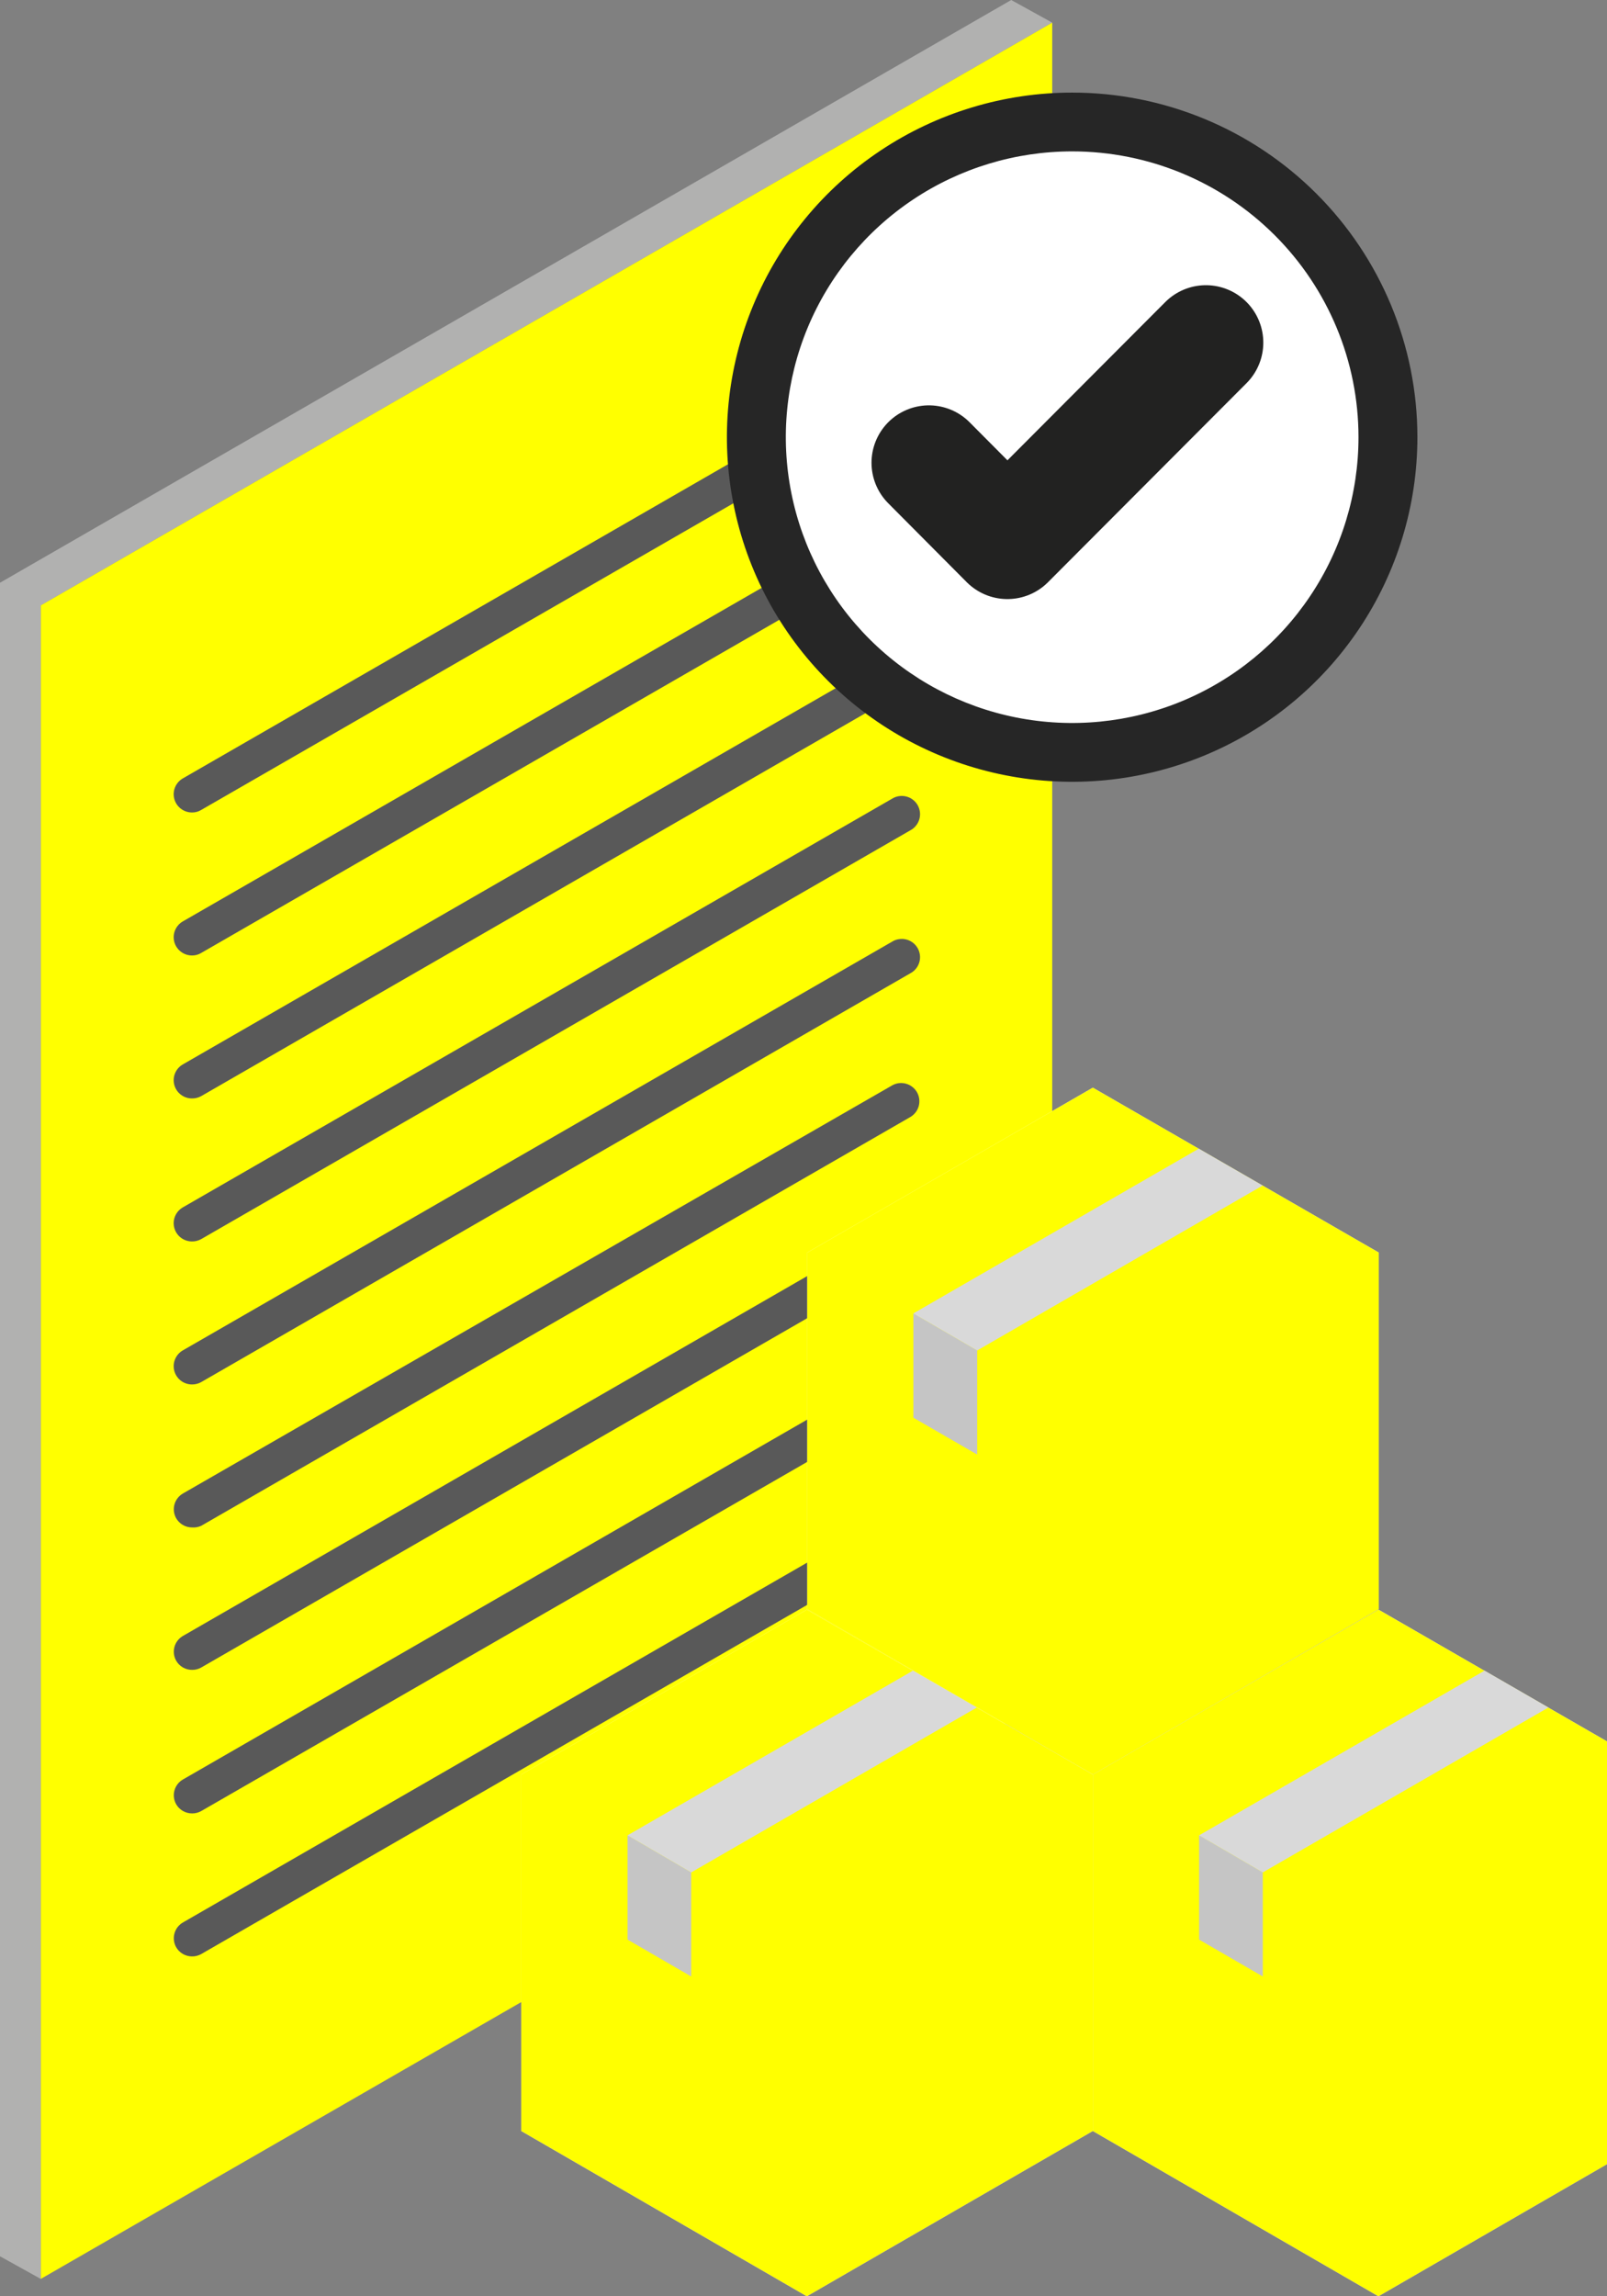 <svg width="56" height="80" viewBox="0 0 56 80" fill="none" xmlns="http://www.w3.org/2000/svg">
<rect x="0" y="0" width="56" height="80" fill="#808080" stroke="none"/>
<path d="M0 20.302V78.607L1.422 79.396V21.091L36.667 0.789L35.239 0L0 20.302Z" fill="#B1B1B0"/>
<path d="M1.422 21.091V79.395L36.667 59.093V0.789L1.422 21.091Z" fill="#FFFF00"/>
<path d="M6.695 68.16C6.582 68.16 6.472 68.131 6.374 68.075C6.277 68.019 6.196 67.939 6.14 67.842C6.057 67.696 6.035 67.523 6.079 67.361C6.123 67.198 6.23 67.06 6.376 66.976L31.082 52.737C31.155 52.696 31.235 52.669 31.318 52.658C31.402 52.647 31.486 52.653 31.567 52.675C31.648 52.697 31.724 52.734 31.791 52.785C31.858 52.837 31.913 52.9 31.955 52.973C31.997 53.046 32.024 53.126 32.035 53.209C32.046 53.292 32.04 53.377 32.018 53.458C31.996 53.538 31.959 53.614 31.907 53.681C31.856 53.747 31.792 53.803 31.719 53.844L7.013 68.077C6.916 68.132 6.806 68.161 6.695 68.16Z" fill="#595959"/>
<path d="M6.695 63.178C6.582 63.178 6.472 63.149 6.374 63.093C6.277 63.037 6.196 62.957 6.14 62.86C6.057 62.714 6.035 62.541 6.079 62.379C6.123 62.217 6.23 62.078 6.376 61.995L31.082 47.756C31.229 47.671 31.404 47.649 31.567 47.693C31.731 47.737 31.871 47.844 31.955 47.991C32.04 48.138 32.062 48.312 32.018 48.476C31.974 48.639 31.866 48.778 31.719 48.863L7.013 63.095C6.916 63.15 6.806 63.179 6.695 63.178Z" fill="#595959"/>
<path d="M6.695 58.177C6.582 58.178 6.472 58.148 6.374 58.093C6.277 58.037 6.196 57.956 6.14 57.859C6.057 57.713 6.035 57.54 6.079 57.378C6.123 57.216 6.23 57.078 6.376 56.994L31.082 42.755C31.154 42.713 31.235 42.685 31.318 42.675C31.402 42.664 31.486 42.669 31.568 42.691C31.649 42.713 31.725 42.751 31.791 42.802C31.858 42.853 31.914 42.917 31.955 42.99C32.038 43.136 32.06 43.309 32.016 43.471C31.972 43.634 31.865 43.772 31.719 43.856L7.013 58.094C6.916 58.15 6.806 58.178 6.695 58.177Z" fill="#595959"/>
<path d="M6.695 53.215C6.582 53.215 6.472 53.186 6.374 53.13C6.277 53.074 6.196 52.993 6.14 52.896C6.057 52.75 6.035 52.577 6.079 52.415C6.123 52.253 6.23 52.115 6.376 52.031L31.082 37.818C31.154 37.776 31.235 37.748 31.318 37.737C31.402 37.726 31.486 37.732 31.568 37.754C31.649 37.776 31.725 37.813 31.791 37.865C31.858 37.916 31.914 37.98 31.955 38.053C32.038 38.199 32.06 38.372 32.016 38.534C31.972 38.696 31.865 38.834 31.719 38.918L7.013 53.157C6.914 53.203 6.804 53.223 6.695 53.215V53.215Z" fill="#595959"/>
<path d="M6.695 48.233C6.553 48.234 6.416 48.188 6.304 48.103C6.191 48.017 6.111 47.897 6.074 47.761C6.038 47.625 6.047 47.48 6.102 47.351C6.157 47.221 6.253 47.112 6.376 47.043L31.082 32.81C31.154 32.764 31.235 32.733 31.32 32.72C31.405 32.706 31.492 32.709 31.575 32.729C31.659 32.75 31.738 32.787 31.806 32.838C31.875 32.89 31.933 32.955 31.976 33.029C32.019 33.103 32.046 33.185 32.057 33.271C32.067 33.356 32.06 33.442 32.036 33.525C32.012 33.607 31.972 33.684 31.917 33.75C31.863 33.817 31.796 33.871 31.719 33.911L7.013 48.15C6.916 48.205 6.806 48.234 6.695 48.233Z" fill="#595959"/>
<path d="M6.695 43.251C6.553 43.252 6.416 43.206 6.304 43.121C6.191 43.035 6.111 42.915 6.074 42.779C6.038 42.643 6.047 42.499 6.102 42.369C6.157 42.239 6.253 42.131 6.376 42.061L31.082 27.829C31.154 27.783 31.235 27.752 31.32 27.738C31.405 27.724 31.492 27.727 31.575 27.748C31.659 27.768 31.738 27.805 31.806 27.857C31.875 27.908 31.933 27.973 31.976 28.047C32.019 28.122 32.046 28.204 32.057 28.289C32.067 28.374 32.06 28.461 32.036 28.543C32.012 28.625 31.972 28.702 31.917 28.768C31.863 28.835 31.796 28.89 31.719 28.93L7.013 43.168C6.916 43.223 6.806 43.252 6.695 43.251Z" fill="#595959"/>
<path d="M6.695 38.269C6.553 38.27 6.416 38.225 6.304 38.139C6.191 38.054 6.111 37.934 6.074 37.797C6.038 37.661 6.047 37.517 6.102 37.387C6.157 37.257 6.253 37.149 6.376 37.08L31.082 22.847C31.154 22.801 31.235 22.77 31.32 22.756C31.405 22.742 31.492 22.746 31.575 22.766C31.659 22.787 31.738 22.823 31.806 22.875C31.875 22.927 31.933 22.991 31.976 23.066C32.019 23.14 32.046 23.222 32.057 23.307C32.067 23.392 32.06 23.479 32.036 23.561C32.012 23.644 31.972 23.72 31.917 23.787C31.863 23.853 31.796 23.908 31.719 23.948L7.013 38.187C6.916 38.242 6.806 38.27 6.695 38.269Z" fill="#595959"/>
<path d="M6.695 33.288C6.553 33.289 6.416 33.243 6.304 33.157C6.191 33.072 6.111 32.952 6.074 32.816C6.038 32.68 6.047 32.535 6.102 32.406C6.157 32.276 6.253 32.167 6.376 32.098L31.082 17.865C31.154 17.819 31.235 17.788 31.32 17.775C31.405 17.761 31.492 17.764 31.575 17.784C31.659 17.805 31.738 17.842 31.806 17.893C31.875 17.945 31.933 18.01 31.976 18.084C32.019 18.158 32.046 18.24 32.057 18.326C32.067 18.411 32.06 18.497 32.036 18.58C32.012 18.662 31.972 18.739 31.917 18.805C31.863 18.872 31.796 18.926 31.719 18.966L7.013 33.199C6.918 33.258 6.807 33.289 6.695 33.288V33.288Z" fill="#595959"/>
<path d="M6.695 28.306C6.553 28.307 6.416 28.261 6.304 28.176C6.191 28.09 6.111 27.97 6.074 27.834C6.038 27.698 6.047 27.554 6.102 27.424C6.157 27.294 6.253 27.186 6.376 27.116L31.082 12.884C31.154 12.838 31.235 12.807 31.32 12.793C31.405 12.779 31.492 12.782 31.575 12.803C31.659 12.823 31.738 12.86 31.806 12.912C31.875 12.963 31.933 13.028 31.976 13.102C32.019 13.177 32.046 13.259 32.057 13.344C32.067 13.429 32.06 13.515 32.036 13.598C32.012 13.68 31.972 13.757 31.917 13.823C31.863 13.89 31.796 13.945 31.719 13.984L7.013 28.217C6.918 28.276 6.807 28.307 6.695 28.306V28.306Z" fill="#595959"/>
<path d="M49.393 15.231C49.393 17.606 48.687 19.927 47.365 21.901C46.043 23.876 44.164 25.415 41.966 26.323C39.767 27.232 37.349 27.47 35.015 27.006C32.681 26.543 30.537 25.4 28.855 23.721C27.172 22.042 26.026 19.902 25.562 17.573C25.098 15.245 25.336 12.831 26.247 10.637C27.157 8.443 28.699 6.568 30.678 5.249C32.656 3.93 34.982 3.226 37.362 3.226C40.553 3.226 43.613 4.49 45.869 6.742C48.125 8.994 49.393 12.047 49.393 15.231V15.231Z" fill="#262626"/>
<path d="M47.34 15.232C47.34 17.201 46.755 19.126 45.658 20.763C44.562 22.401 43.004 23.677 41.18 24.431C39.357 25.184 37.351 25.381 35.415 24.997C33.48 24.613 31.702 23.665 30.306 22.272C28.911 20.88 27.96 19.105 27.576 17.174C27.191 15.242 27.388 13.241 28.143 11.421C28.899 9.602 30.177 8.047 31.818 6.952C33.459 5.858 35.388 5.274 37.362 5.274C40.008 5.274 42.546 6.323 44.417 8.191C46.289 10.058 47.34 12.591 47.34 15.232Z" fill="white"/>
<path d="M32.37 16.122L35.105 18.871L42.023 11.936" stroke="#222221" stroke-width="4" stroke-linecap="round" stroke-linejoin="round"/>
<path d="M48.035 80L48.041 67.562L38.082 61.823V74.242L48.035 80Z" fill="#F2F2F2"/>
<path d="M48.035 80L48.041 67.562L58 61.823V74.242L48.035 80Z" fill="#E3E3E2"/>
<path d="M58 61.823L48.041 67.562L38.082 61.823L48.035 56.078L58 61.823Z" fill="white"/>
<path d="M46.721 78.225V77.582L43.38 75.648V76.297L46.721 78.225Z" fill="#262626"/>
<path d="M46.721 77.08V76.437L43.38 74.503V75.152L46.721 77.08Z" fill="#262626"/>
<path d="M40.377 72.422V74.643L38.777 73.714V71.5L40.377 72.422Z" fill="#D9D9D9"/>
<path opacity="0.7" d="M55.807 72.194V74.503L57.407 73.581V71.271L55.807 72.194Z" fill="#C5C5C5"/>
<path opacity="0.7" d="M53.626 73.453V75.763L55.227 74.84V72.531L53.626 73.453Z" fill="#C5C5C5"/>
<path opacity="0.7" d="M54.123 65.43V68.758L57.407 66.862V63.534L54.123 65.43Z" fill="#C5C5C5"/>
<path d="M54.525 66.111V65.57L57.114 64.082V64.616L54.525 66.111Z" fill="#595959"/>
<g style="mix-blend-mode:multiply">
<path d="M58 61.823L48.035 56.078L38.082 61.823V74.242L48.035 80L58 74.242V61.823Z" fill="#FFFF00"/>
</g>
<path d="M41.786 67.574L44.005 68.859V65.233L41.786 63.941V67.574Z" fill="#C5C5C5"/>
<path d="M41.786 63.941L51.733 58.203L53.958 59.488L44.005 65.233L41.786 63.941Z" fill="#D9D9D9"/>
<path d="M38.082 61.823L38.089 49.384L28.13 43.639V56.058L38.082 61.823Z" fill="#F2F2F2"/>
<path d="M38.082 61.823L38.089 49.384L48.047 43.639V56.058L38.082 61.823Z" fill="#E3E3E2"/>
<path d="M48.047 43.639L38.089 49.384L28.13 43.639L38.082 37.894L48.047 43.639Z" fill="white"/>
<path d="M36.769 60.041V59.399L33.422 57.465V58.114L36.769 60.041Z" fill="#262626"/>
<path d="M36.769 58.896V58.26L33.422 56.326V56.968L36.769 58.896Z" fill="#262626"/>
<path d="M30.425 54.239V56.459L28.825 55.531V53.316L30.425 54.239Z" fill="#D9D9D9"/>
<path opacity="0.7" d="M45.854 54.01V56.319L47.455 55.397V53.087L45.854 54.01Z" fill="#C5C5C5"/>
<path opacity="0.7" d="M43.674 55.27V57.579L45.268 56.663V54.347L43.674 55.27Z" fill="#C5C5C5"/>
<path opacity="0.7" d="M44.165 47.253V50.574L47.455 48.678V45.351L44.165 47.253Z" fill="#C5C5C5"/>
<path d="M44.573 47.928V47.387L47.155 45.898V46.432L44.573 47.928Z" fill="#595959"/>
<g style="mix-blend-mode:multiply">
<path d="M48.047 43.639L38.082 37.894L28.13 43.639V56.059L38.082 61.823L48.047 56.059V43.639Z" fill="#FFFF00"/>
</g>
<path d="M31.828 49.391L34.053 50.676V47.049L31.828 45.758V49.391Z" fill="#C5C5C5"/>
<path d="M31.828 45.758L41.774 40.019L43.999 41.304L34.053 47.049L31.828 45.758Z" fill="#D9D9D9"/>
<path d="M28.117 80L28.123 67.562L18.164 61.823V74.242L28.117 80Z" fill="#F2F2F2"/>
<path d="M28.117 80L28.123 67.562L38.082 61.823V74.242L28.117 80Z" fill="#E3E3E2"/>
<path d="M38.082 61.823L28.123 67.562L18.164 61.823L28.117 56.078L38.082 61.823Z" fill="white"/>
<path d="M26.803 78.225V77.582L23.463 75.648V76.297L26.803 78.225Z" fill="#262626"/>
<path d="M26.803 77.08V76.437L23.463 74.503V75.152L26.803 77.08Z" fill="#262626"/>
<path d="M20.46 72.422V74.643L18.859 73.714V71.5L20.46 72.422Z" fill="#D9D9D9"/>
<path opacity="0.7" d="M35.889 72.194V74.503L37.489 73.581V71.271L35.889 72.194Z" fill="#C5C5C5"/>
<path opacity="0.7" d="M33.709 73.453V75.763L35.309 74.84V72.531L33.709 73.453Z" fill="#C5C5C5"/>
<path opacity="0.7" d="M34.206 65.43V68.758L37.489 66.862V63.534L34.206 65.43Z" fill="#C5C5C5"/>
<path d="M34.607 66.111V65.57L37.19 64.082V64.616L34.607 66.111Z" fill="#595959"/>
<g style="mix-blend-mode:multiply">
<path d="M38.082 61.823L28.117 56.078L18.164 61.823V74.242L28.117 80L38.082 74.242V61.823Z" fill="#FFFF00"/>
</g>
<path d="M21.869 67.574L24.087 68.859V65.233L21.869 63.941V67.574Z" fill="#C5C5C5"/>
<path d="M21.869 63.941L31.815 58.203L34.04 59.488L24.087 65.233L21.869 63.941Z" fill="#D9D9D9"/>
</svg>
